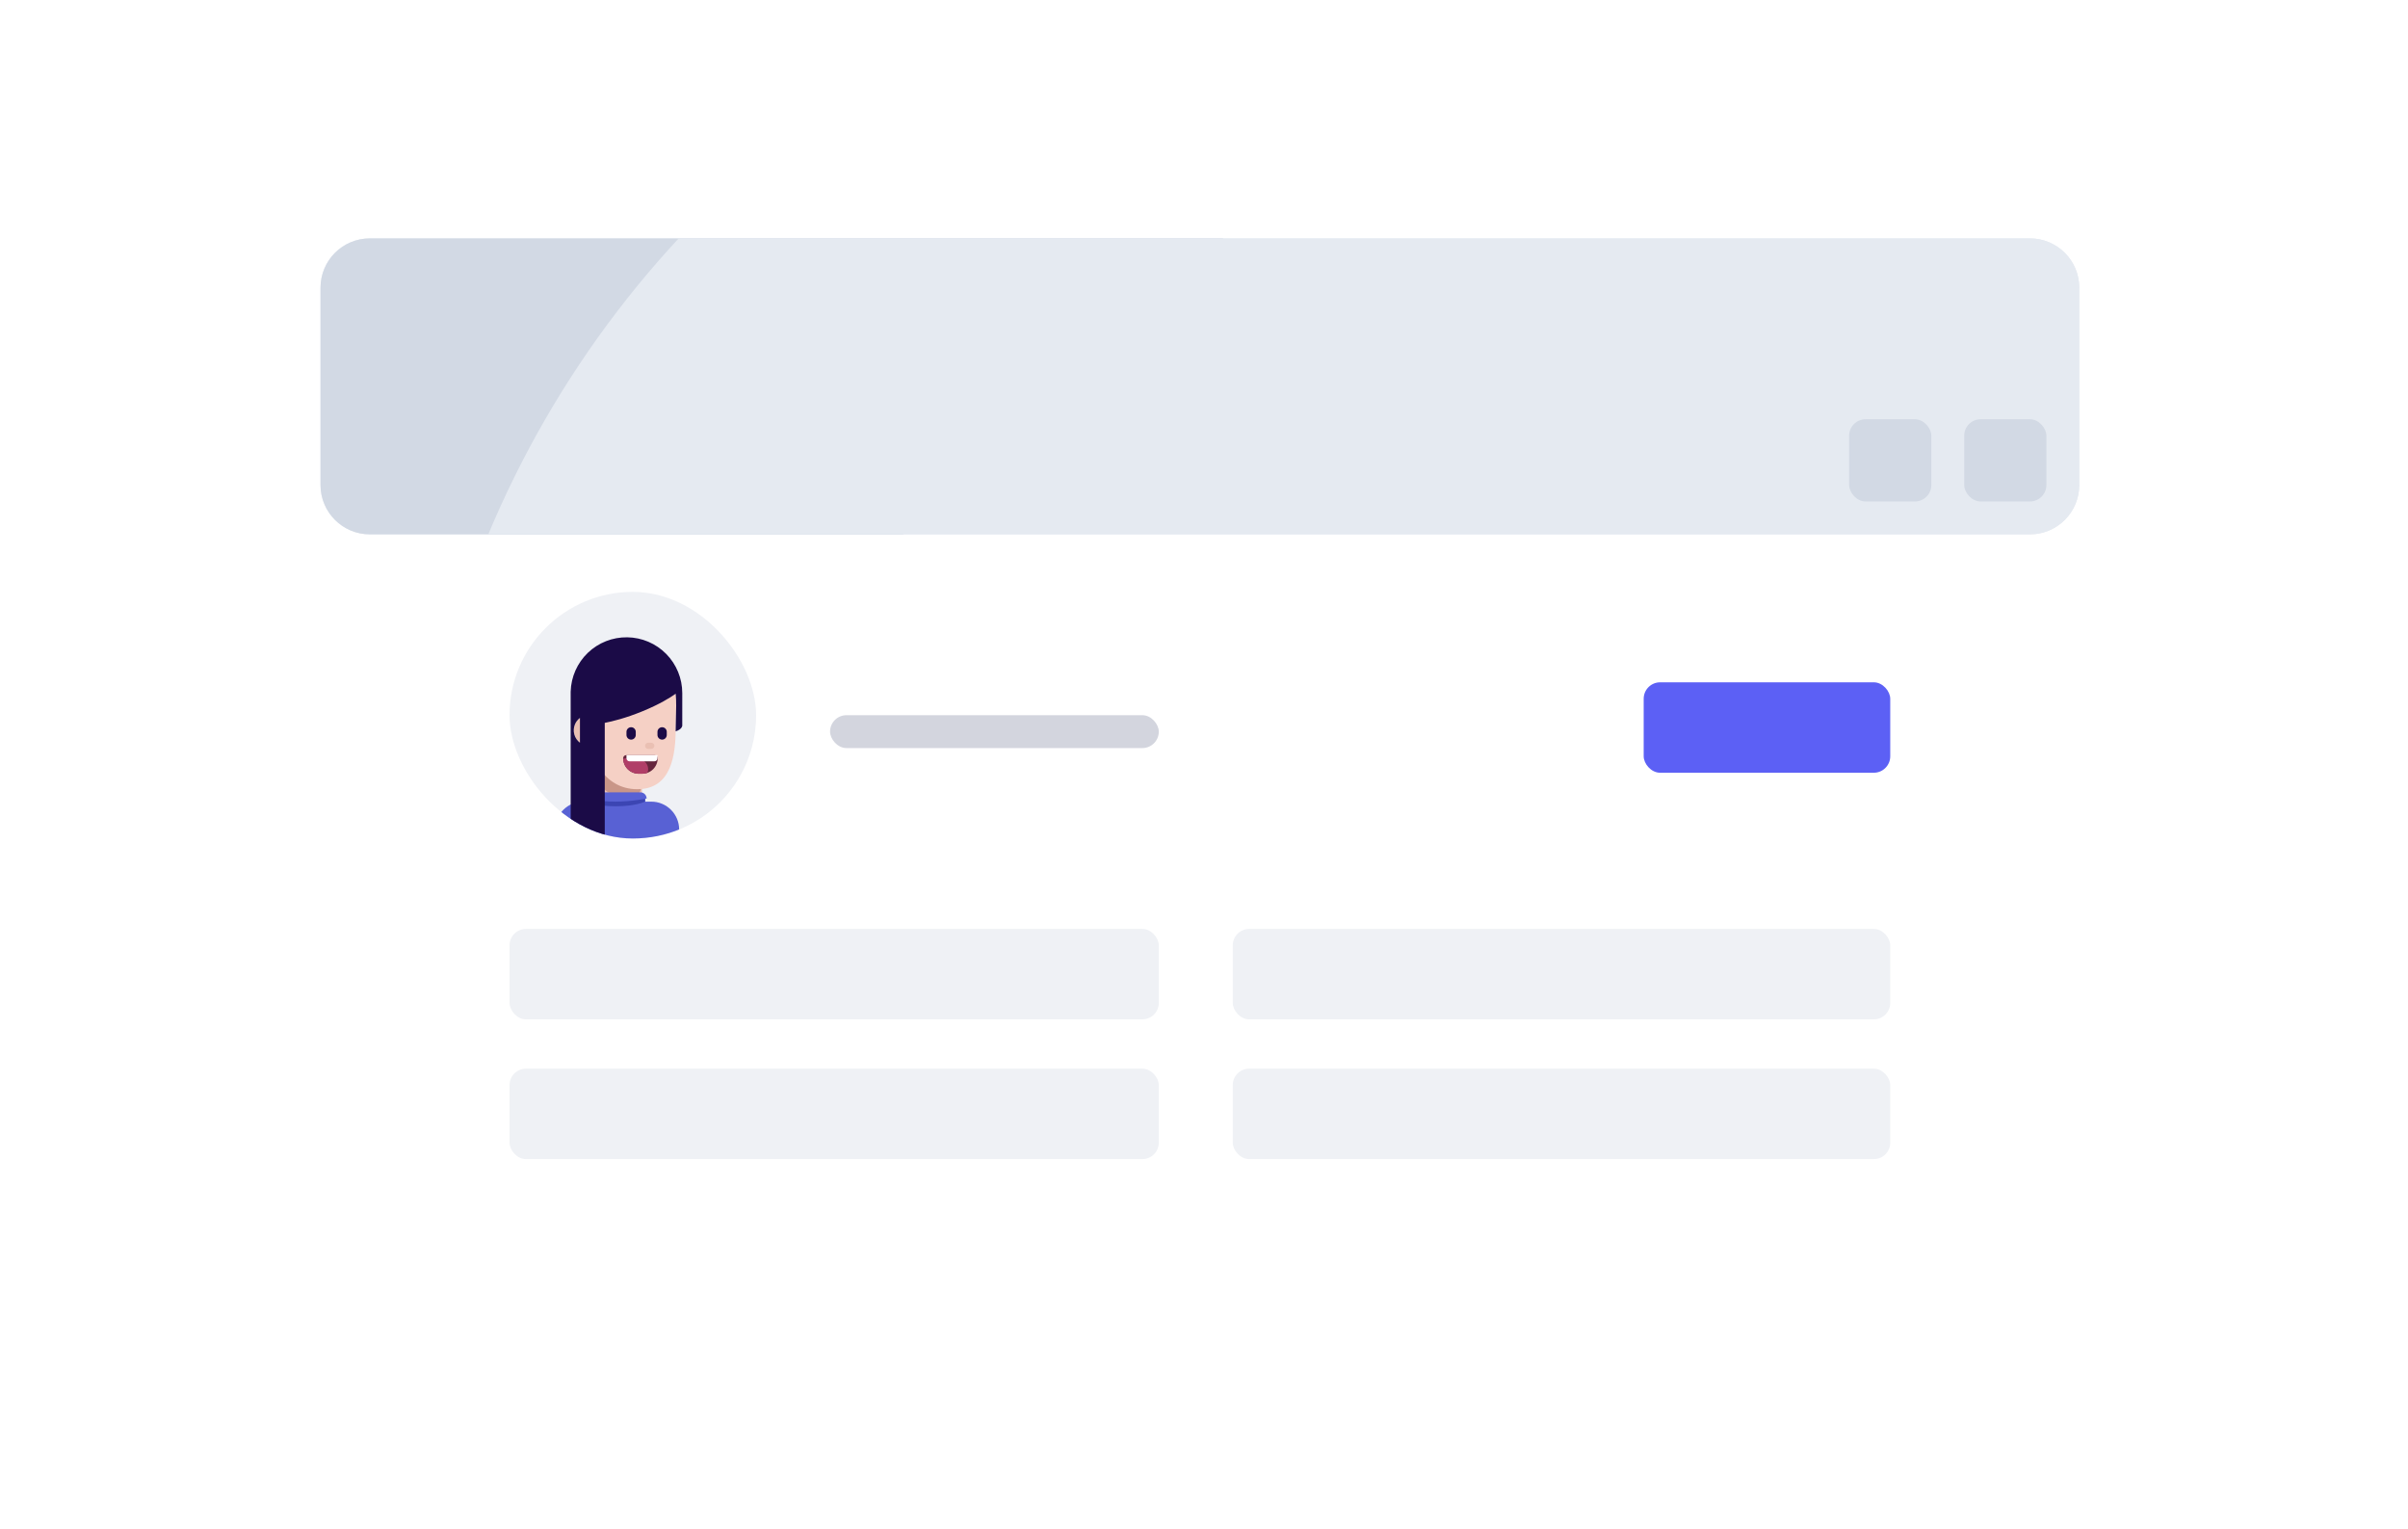 <svg width="293" height="186" viewBox="0 0 293 186" fill="none" xmlns="http://www.w3.org/2000/svg">
<g filter="url(#filter0_dd)">
<rect x="30" y="21" width="233" height="143" rx="7" fill="white"/>
</g>
<rect x="62" y="113" width="79" height="11" rx="2" fill="#EFF1F5"/>
<rect x="150" y="113" width="80" height="11" rx="2" fill="#EFF1F5"/>
<rect x="62" y="130" width="79" height="11" rx="2" fill="#EFF1F5"/>
<rect x="150" y="130" width="80" height="11" rx="2" fill="#EFF1F5"/>
<rect x="200" y="83" width="30" height="11" rx="2" fill="#5C60F5"/>
<rect x="101" y="87" width="40" height="4" rx="2" fill="#D3D5DE"/>
<g clip-path="url(#clip0)">
<g clip-path="url(#clip1)">
<path d="M36 -32C36 -34.209 37.791 -36 40 -36H252C255.314 -36 258 -33.314 258 -30V109C258 112.314 255.314 115 252 115H40C37.791 115 36 113.209 36 111V-32Z" fill="#E5EAF1"/>
<circle cx="73.5" cy="-13.5" r="86.5" fill="#D2D9E4"/>
<circle cx="172" cy="112" r="122" fill="#E5EAF1"/>
<rect x="239" y="51" width="10" height="10" rx="2" fill="#D2D9E4"/>
<rect x="225" y="51" width="10" height="10" rx="2" fill="#D2D9E4"/>
</g>
</g>
<g clip-path="url(#clip2)">
<path d="M93.714 86.572C93.714 77.34 86.231 69.857 77 69.857C67.769 69.857 60.286 77.34 60.286 86.572C60.286 95.802 67.769 103.286 77 103.286C86.231 103.286 93.714 95.802 93.714 86.572Z" fill="#EFF1F5"/>
<path d="M71.7 90.726C72.742 90.726 73.586 89.881 73.586 88.84C73.586 87.798 72.742 86.954 71.7 86.954C70.658 86.954 69.814 87.798 69.814 88.84C69.814 89.881 70.658 90.726 71.7 90.726Z" fill="#EAC0B3"/>
<path d="M71.7 90.349H78.113V99.73C78.113 99.73 76.739 100.534 74.906 100.534C73.074 100.534 71.7 99.222 71.7 99.222V90.349Z" fill="#EAC0B3"/>
<path d="M78.041 94.918C78.041 96.949 77.713 96.757 75.577 96.757C73.441 96.757 72.455 95.11 72.455 93.079C72.455 91.048 72.374 89.217 74.098 89.217C78.973 89.397 78.041 92.886 78.041 94.918Z" fill="#C99688"/>
<path d="M82.219 88.5C82.219 91.866 81.697 96.004 77.547 96.004C73.398 96.004 71.484 91.866 71.484 88.5C70.569 84.502 70.757 79.787 76.981 79.787C83.205 79.787 82.219 85.134 82.219 88.5Z" fill="#F5D0C5"/>
<path d="M79.245 90.349H78.867C78.659 90.349 78.49 90.517 78.49 90.726C78.49 90.934 78.659 91.103 78.867 91.103H79.245C79.453 91.103 79.622 90.934 79.622 90.726C79.622 90.517 79.453 90.349 79.245 90.349Z" fill="#EAC0B3"/>
<path d="M79.245 97.516H70.946C69.071 97.516 67.551 99.036 67.551 100.911V102.797C67.551 104.672 69.071 106.192 70.946 106.192H79.245C81.12 106.192 82.639 104.672 82.639 102.797V100.911C82.639 99.036 81.12 97.516 79.245 97.516Z" fill="#5861D4"/>
<path d="M71.323 96.761H78.49V97.893C78.49 97.893 76.604 98.27 74.906 98.27C73.209 98.27 71.323 97.893 71.323 97.893V96.761Z" fill="#5861D4"/>
<path d="M71.323 96.761H78.49V97.516C78.49 97.516 77.358 98.082 74.906 98.082C72.454 98.082 71.323 97.516 71.323 97.516V96.761Z" fill="#3C45B3"/>
<path d="M71.134 97.139C71.134 96.939 71.214 96.747 71.355 96.605C71.497 96.464 71.689 96.384 71.889 96.384H77.924C78.124 96.384 78.316 96.464 78.458 96.605C78.599 96.747 78.679 96.939 78.679 97.139C78.679 97.139 76.793 97.516 74.906 97.516C73.02 97.516 71.134 97.139 71.134 97.139Z" fill="#5861D4"/>
<path fill-rule="evenodd" clip-rule="evenodd" d="M83.017 84.313C83.017 82.529 82.314 80.816 81.061 79.546C79.808 78.275 78.105 77.549 76.321 77.525C74.537 77.5 72.815 78.178 71.527 79.413C70.239 80.648 69.489 82.341 69.439 84.124H69.437L69.439 101.357L73.586 103.286V87.933C74.524 87.753 76.144 87.356 78.191 86.516C80.252 85.671 81.538 84.872 82.216 84.39C82.307 85.342 82.275 86.337 82.246 87.261C82.232 87.693 82.219 88.109 82.219 88.5C82.219 88.654 82.216 88.808 82.21 88.963C82.297 88.936 82.378 88.906 82.451 88.873C83.016 88.615 83.016 88.27 83.016 88.27L83.017 84.313ZM70.568 87.331C70.298 87.534 70.086 87.805 69.957 88.118C69.797 88.505 69.77 88.934 69.881 89.338C69.992 89.742 70.233 90.097 70.568 90.349V87.331Z" fill="#1B0B47"/>
<path d="M75.823 92.235C75.823 92.135 75.863 92.039 75.933 91.968C76.004 91.897 76.1 91.858 76.2 91.858H79.649C79.749 91.858 79.845 91.897 79.916 91.968C79.987 92.039 80.026 92.135 80.026 92.235C80.026 92.735 79.828 93.215 79.474 93.569C79.12 93.922 78.64 94.121 78.14 94.121H77.709C77.209 94.121 76.729 93.922 76.375 93.569C76.022 93.215 75.823 92.735 75.823 92.235Z" fill="#66253C"/>
<path fill-rule="evenodd" clip-rule="evenodd" d="M78.775 94.011C78.571 94.084 78.356 94.121 78.14 94.121H77.709C77.222 94.121 76.754 93.932 76.402 93.595C76.051 93.257 75.844 92.797 75.824 92.31C76.113 92.202 76.54 92.215 76.963 92.227C77.097 92.231 77.23 92.235 77.359 92.235C78.192 92.235 78.867 92.826 78.867 93.555C78.867 93.715 78.835 93.869 78.775 94.011Z" fill="#B03E67"/>
<path d="M76.227 91.858H79.999V92.235C79.999 92.335 79.959 92.431 79.888 92.502C79.818 92.572 79.722 92.612 79.622 92.612H76.604C76.504 92.612 76.408 92.572 76.337 92.502C76.266 92.431 76.227 92.335 76.227 92.235V91.858Z" fill="white"/>
<path d="M77.358 89.029C77.358 88.716 77.105 88.463 76.793 88.463C76.48 88.463 76.227 88.716 76.227 89.029V89.406C76.227 89.718 76.48 89.972 76.793 89.972C77.105 89.972 77.358 89.718 77.358 89.406V89.029Z" fill="#1B0B47"/>
<path d="M81.131 89.028C81.131 88.716 80.877 88.463 80.565 88.463C80.252 88.463 79.999 88.716 79.999 89.028V89.406C79.999 89.718 80.252 89.971 80.565 89.971C80.877 89.971 81.131 89.718 81.131 89.406V89.028Z" fill="#1B0B47"/>
</g>
<defs>
<filter id="filter0_dd" x="12" y="7" width="269" height="179" filterUnits="userSpaceOnUse" color-interpolation-filters="sRGB">
<feFlood flood-opacity="0" result="BackgroundImageFix"/>
<feColorMatrix in="SourceAlpha" type="matrix" values="0 0 0 0 0 0 0 0 0 0 0 0 0 0 0 0 0 0 127 0"/>
<feMorphology radius="2" operator="erode" in="SourceAlpha" result="effect1_dropShadow"/>
<feOffset dy="4"/>
<feGaussianBlur stdDeviation="10"/>
<feColorMatrix type="matrix" values="0 0 0 0 0.196 0 0 0 0 0.196 0 0 0 0 0.278 0 0 0 0.08 0"/>
<feBlend mode="normal" in2="BackgroundImageFix" result="effect1_dropShadow"/>
<feColorMatrix in="SourceAlpha" type="matrix" values="0 0 0 0 0 0 0 0 0 0 0 0 0 0 0 0 0 0 127 0"/>
<feOffset/>
<feGaussianBlur stdDeviation="0.5"/>
<feColorMatrix type="matrix" values="0 0 0 0 0.047 0 0 0 0 0.102 0 0 0 0 0.294 0 0 0 0.1 0"/>
<feBlend mode="normal" in2="effect1_dropShadow" result="effect2_dropShadow"/>
<feBlend mode="normal" in="SourceGraphic" in2="effect2_dropShadow" result="shape"/>
</filter>
<clipPath id="clip0">
<path d="M39 35C39 31.686 41.686 29 45 29H247C250.314 29 253 31.686 253 35V59C253 62.314 250.314 65 247 65H45C41.686 65 39 62.314 39 59V35Z" fill="white"/>
</clipPath>
<clipPath id="clip1">
<path d="M36 -32C36 -34.209 37.791 -36 40 -36H252C255.314 -36 258 -33.314 258 -30V109C258 112.314 255.314 115 252 115H40C37.791 115 36 113.209 36 111V-32Z" fill="white"/>
</clipPath>
<clipPath id="clip2">
<rect x="62" y="72" width="30" height="30" rx="15" fill="white"/>
</clipPath>
</defs>
</svg>
